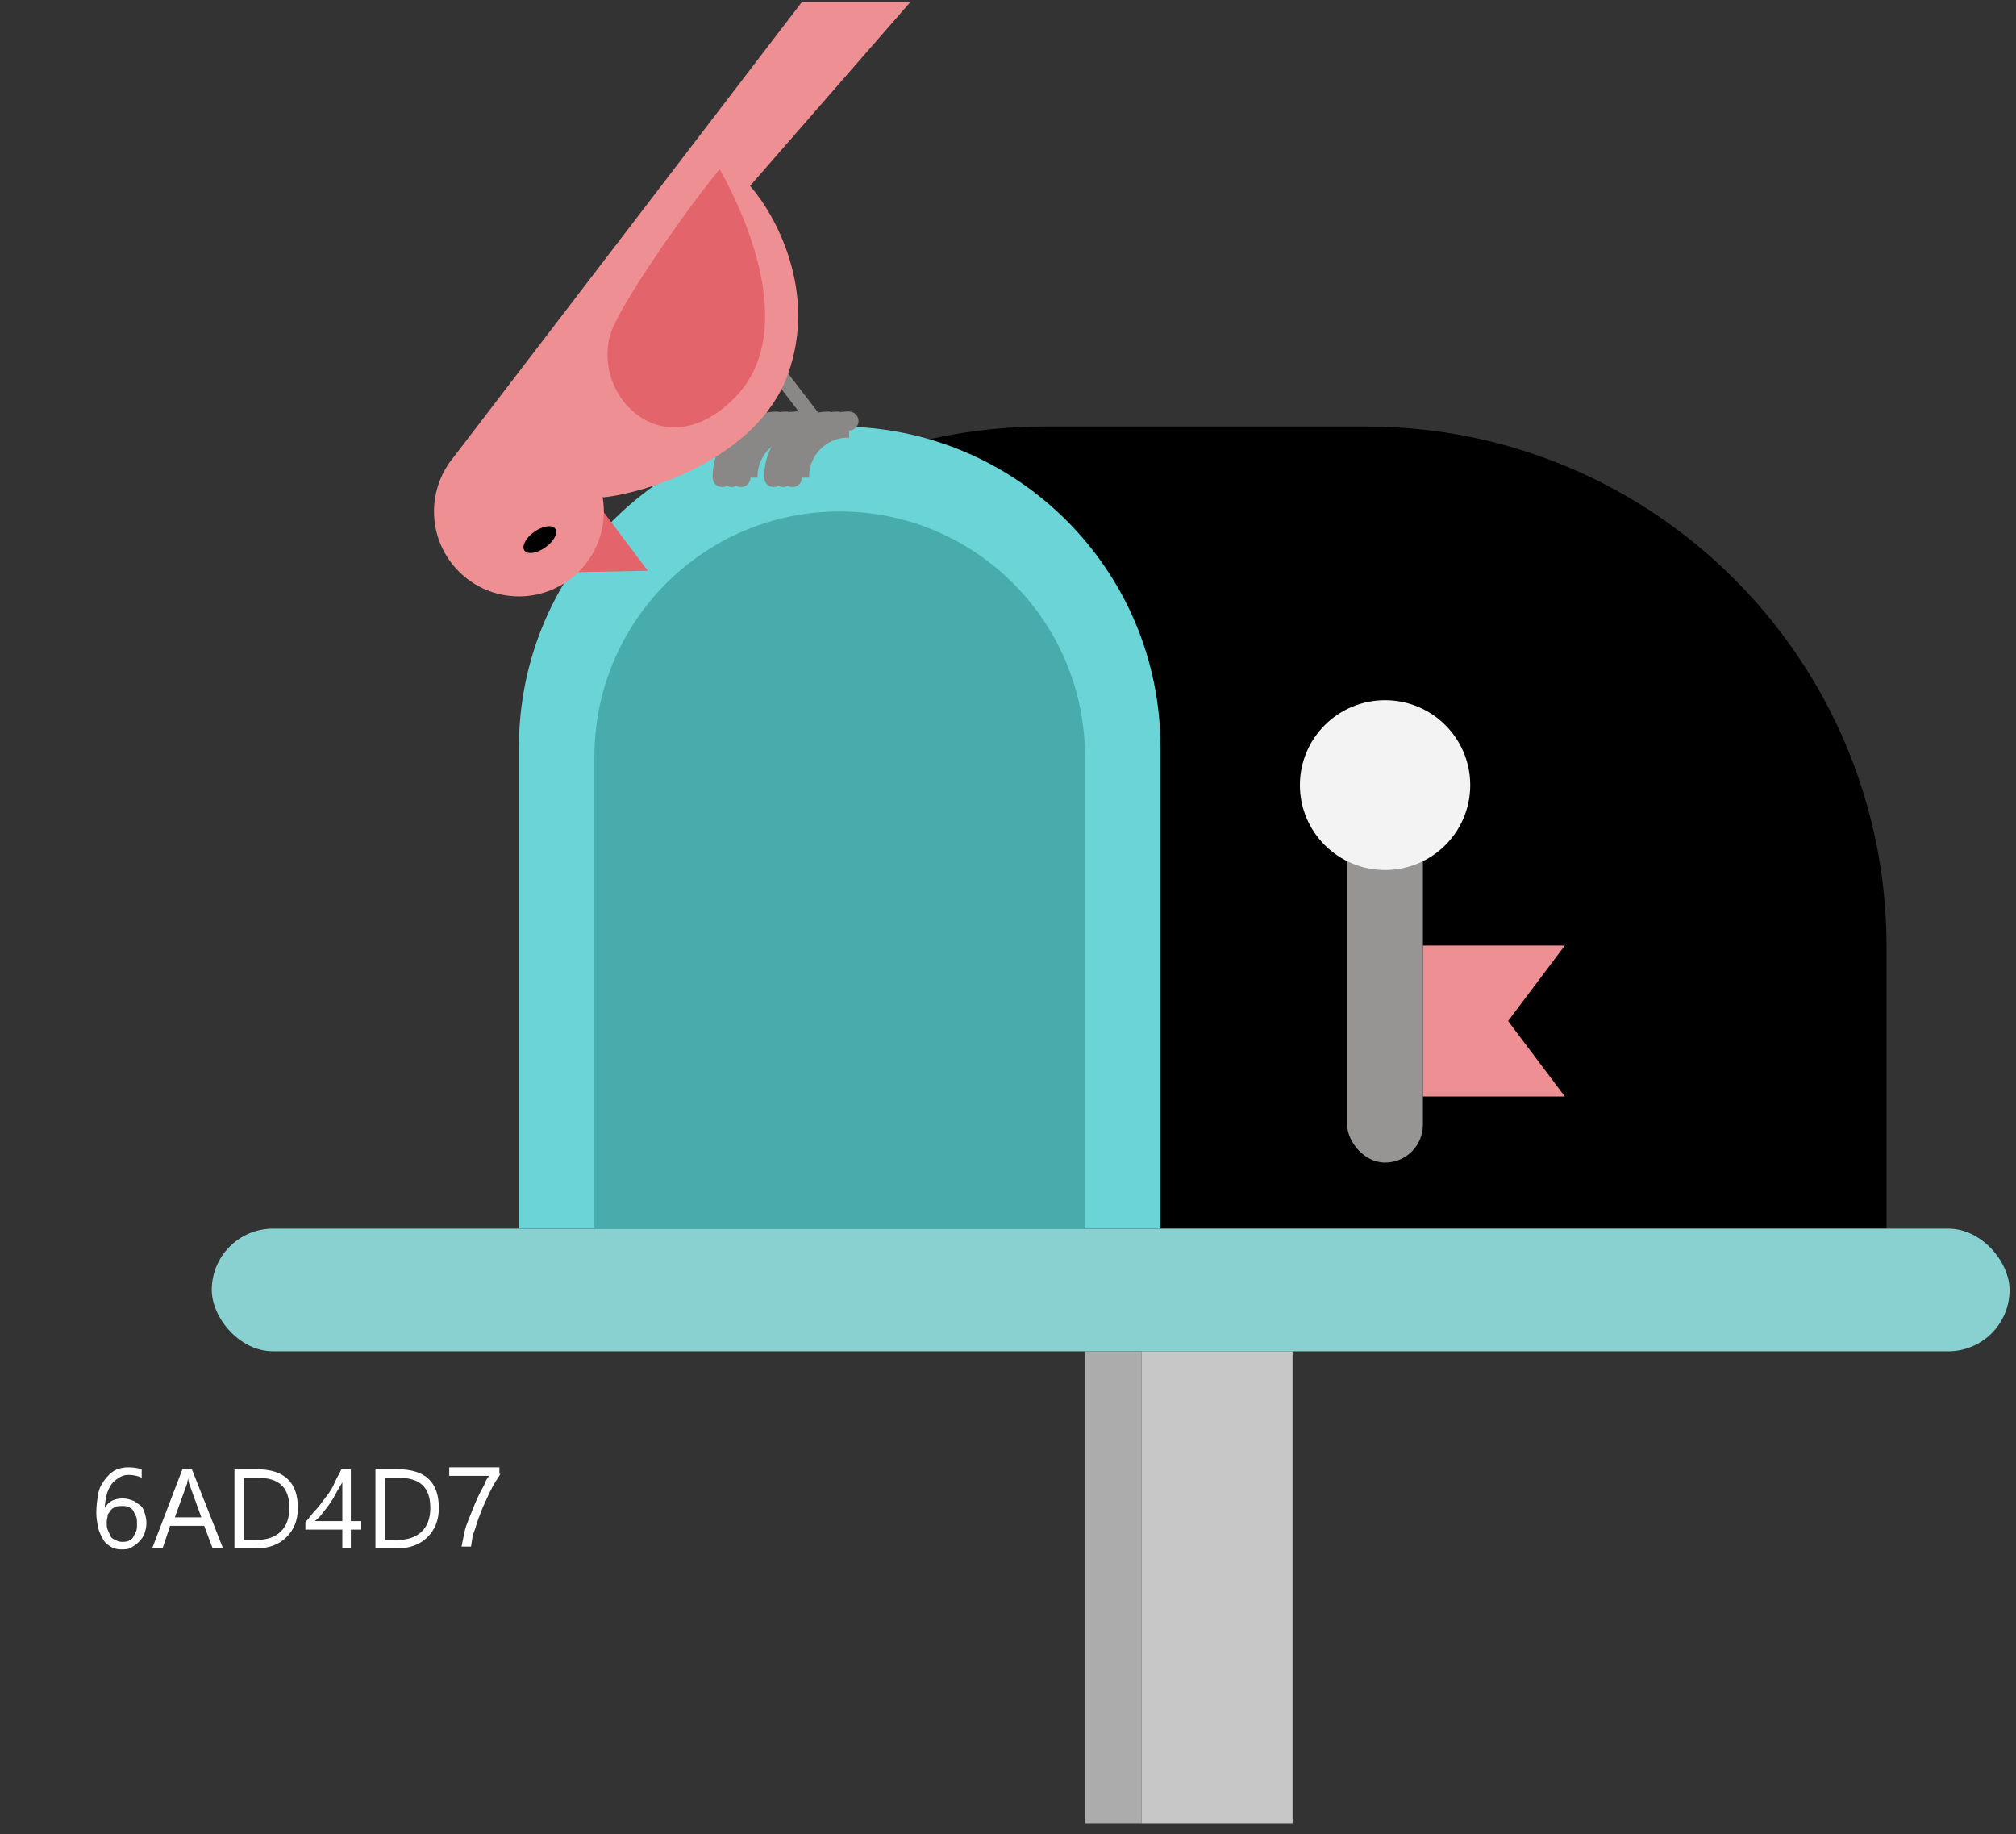 <svg width="155" height="141" viewBox="0 0 155 141" fill="none" xmlns="http://www.w3.org/2000/svg">
        <rect x="0" y="0" width="155" height="141" fill="#333333" stroke="none"/>
        <path d="M11.26 117.081C11.26 117.371 11.188 117.662 11.115 117.879C11.042 118.097 10.896 118.314 10.678 118.532C10.46 118.75 10.315 118.822 10.096 118.967C9.878 119.112 9.587 119.112 9.296 119.112C9.005 119.112 8.714 119.04 8.496 118.895C8.277 118.75 8.059 118.604 7.914 118.314C7.768 118.024 7.623 117.807 7.55 117.444C7.477 117.081 7.404 116.719 7.404 116.283C7.404 115.776 7.477 115.268 7.55 114.833C7.623 114.397 7.841 114.035 8.059 113.744C8.277 113.454 8.568 113.164 8.859 113.019C9.15 112.874 9.514 112.801 9.878 112.801C10.315 112.801 10.605 112.874 10.896 112.946V113.599C10.605 113.454 10.242 113.382 9.878 113.382C9.587 113.382 9.369 113.454 9.15 113.599C8.932 113.744 8.714 113.89 8.568 114.107C8.423 114.325 8.277 114.615 8.205 114.905C8.132 115.195 8.059 115.558 8.059 115.921C8.35 115.413 8.787 115.195 9.441 115.195C9.732 115.195 9.951 115.268 10.169 115.34C10.387 115.413 10.533 115.558 10.751 115.703C10.969 115.848 11.042 116.066 11.115 116.283C11.188 116.501 11.26 116.791 11.26 117.081ZM10.533 117.154C10.533 116.936 10.533 116.719 10.46 116.573C10.387 116.428 10.315 116.283 10.242 116.138C10.169 115.993 10.024 115.921 9.878 115.848C9.732 115.776 9.587 115.775 9.369 115.775C9.223 115.775 9.005 115.776 8.859 115.848C8.714 115.921 8.568 115.993 8.496 116.138C8.423 116.283 8.277 116.356 8.277 116.501C8.277 116.646 8.205 116.791 8.205 117.009C8.205 117.226 8.205 117.444 8.277 117.589C8.35 117.734 8.423 117.952 8.496 118.097C8.568 118.242 8.714 118.314 8.859 118.387C9.005 118.459 9.15 118.532 9.369 118.532C9.514 118.532 9.732 118.532 9.878 118.46C10.024 118.387 10.169 118.314 10.242 118.169C10.315 118.024 10.387 117.879 10.46 117.734C10.533 117.589 10.533 117.371 10.533 117.154Z" fill="white"></path>
        <path d="M17.153 119.04H16.353L15.698 117.299H13.079L12.497 119.04H11.697L14.025 112.946H14.752L17.153 119.04ZM15.48 116.646L14.534 114.035C14.534 113.962 14.461 113.817 14.461 113.599C14.461 113.744 14.389 113.889 14.389 114.035L13.443 116.646H15.48Z" fill="white"></path>
        <path d="M18.026 119.04V112.946H19.699C21.882 112.946 22.9 113.962 22.9 115.921C22.9 116.864 22.609 117.589 22.027 118.169C21.445 118.75 20.645 119.04 19.627 119.04H18.026ZM18.753 113.599V118.387H19.699C20.5 118.387 21.154 118.169 21.591 117.734C22.027 117.299 22.246 116.719 22.246 115.921C22.246 114.325 21.445 113.599 19.772 113.599H18.753Z" fill="white"></path>
        <path d="M26.974 112.946V116.936H27.775V117.589H26.974V119.04H26.32V117.589H23.482V117.009C23.773 116.719 23.992 116.356 24.283 116.066C24.574 115.776 24.792 115.413 25.083 115.05C25.374 114.687 25.592 114.325 25.738 113.962C25.883 113.599 26.101 113.309 26.247 112.946H26.974ZM24.21 116.936H26.32V113.962C26.101 114.325 25.883 114.687 25.738 114.978C25.592 115.268 25.374 115.558 25.228 115.775C25.083 115.993 24.865 116.211 24.719 116.428C24.574 116.646 24.355 116.791 24.21 116.936Z" fill="white"></path>
        <path d="M28.866 119.04V112.946H30.539C32.722 112.946 33.74 113.962 33.74 115.921C33.74 116.864 33.449 117.589 32.867 118.169C32.285 118.75 31.485 119.04 30.466 119.04H28.866ZM29.593 113.599V118.387H30.539C31.34 118.387 31.994 118.169 32.431 117.734C32.867 117.299 33.086 116.719 33.086 115.921C33.086 114.325 32.285 113.599 30.612 113.599H29.593Z" fill="white"></path>
        <path d="M38.469 113.309C38.396 113.454 38.251 113.672 38.105 113.89C37.96 114.107 37.814 114.397 37.669 114.687C37.523 114.978 37.378 115.34 37.232 115.63C37.087 115.921 36.941 116.356 36.796 116.718C36.65 117.081 36.578 117.444 36.432 117.807C36.286 118.169 36.286 118.532 36.214 118.895H35.486C35.559 118.532 35.632 118.169 35.705 117.807C35.777 117.444 35.923 117.081 36.068 116.718C36.214 116.356 36.359 115.993 36.505 115.63C36.65 115.268 36.796 114.978 36.941 114.687C37.087 114.397 37.232 114.18 37.305 113.962C37.378 113.744 37.523 113.599 37.596 113.454H34.541V112.801H38.396V113.309H38.469Z" fill="white"></path>
        <path d="M40.288 72.791C40.288 50.7 58.197 32.791 80.288 32.791H105.049C127.141 32.791 145.049 50.7 145.049 72.791V94.449H40.288V72.791Z" fill="url(#paint0_linear_5250_69230)"></path>
        <rect x="103.581" y="58.18" width="5.82" height="31.192" rx="2.91" fill="#979593"></rect>
        <rect x="16.28" y="94.449" width="138.227" height="9.43" rx="4.715" fill="#89D1D1"></rect>
        <ellipse cx="106.491" cy="60.356" rx="6.548" ry="6.529" fill="#F3F3F3"></ellipse>
        <path fillRule="evenodd" clipRule="evenodd" d="M120.314 72.687H115.949V72.687H109.401V84.293H115.949V84.293H120.314L115.949 78.49L120.314 72.687Z" fill="#EE8F94"></path>
        <rect x="83.42" y="103.879" width="4.352" height="36.269" fill="#ACACAC"></rect>
        <rect x="87.772" y="103.879" width="11.606" height="36.269" fill="#C7C7C7"></rect>
        <path d="M39.896 57.454C39.896 43.833 50.938 32.791 64.56 32.791C78.181 32.791 89.223 43.833 89.223 57.454V94.449H39.896V57.454Z" fill="#6AD4D7"></path>
        <path d="M45.275 37.855L43.245 44.005L49.805 43.877L45.275 37.855Z" fill="#E3646A"></path>
        <rect x="58.368" y="27.682" width="1.139" height="6.529" rx="0.569" transform="rotate(-37.553 58.368 27.682)" fill="#8A8886"></rect>
        <path fillRule="evenodd" clipRule="evenodd" d="M65.285 31.641H65.207C62.446 31.641 60.207 33.88 60.207 36.641V36.719H62.207V36.641C62.207 34.984 63.55 33.641 65.207 33.641H65.285V31.641Z" fill="#8A8886"></path>
        <path fillRule="evenodd" clipRule="evenodd" d="M64.559 31.641H64.482C61.72 31.641 59.482 33.88 59.482 36.641V36.719H60.982V36.641C60.982 34.708 62.549 33.141 64.482 33.141H64.559V31.641Z" fill="#8A8886"></path>
        <path fillRule="evenodd" clipRule="evenodd" d="M63.834 31.641H63.756C60.995 31.641 58.756 33.88 58.756 36.641V36.719H60.256V36.641C60.256 34.708 61.823 33.141 63.756 33.141H63.834V31.641Z" fill="#8A8886"></path>
        <circle cx="65.285" cy="32.366" r="0.725" fill="#8A8886"></circle>
        <circle cx="59.482" cy="36.719" r="0.725" fill="#8A8886"></circle>
        <circle cx="60.933" cy="36.719" r="0.725" fill="#8A8886"></circle>
        <circle cx="60.207" cy="36.719" r="0.725" fill="#8A8886"></circle>
        <rect x="54.404" y="27.682" width="1.139" height="6.529" rx="0.569" transform="rotate(-37.553 54.404 27.682)" fill="#8A8886"></rect>
        <path fillRule="evenodd" clipRule="evenodd" d="M61.321 31.641H61.243C58.482 31.641 56.243 33.88 56.243 36.641V36.719H58.243V36.641C58.243 34.984 59.587 33.641 61.243 33.641H61.321V31.641Z" fill="#8A8886"></path>
        <path fillRule="evenodd" clipRule="evenodd" d="M60.596 31.641H60.518C57.757 31.641 55.518 33.88 55.518 36.641V36.719H57.018V36.641C57.018 34.708 58.585 33.141 60.518 33.141H60.596V31.641Z" fill="#8A8886"></path>
        <path fillRule="evenodd" clipRule="evenodd" d="M59.87 31.641H59.793C57.031 31.641 54.793 33.88 54.793 36.641V36.719H56.293V36.641C56.293 34.708 57.86 33.141 59.793 33.141H59.87V31.641Z" fill="#8A8886"></path>
        <circle cx="61.321" cy="32.366" r="0.725" fill="#8A8886"></circle>
        <circle cx="55.518" cy="36.719" r="0.725" fill="#8A8886"></circle>
        <circle cx="56.969" cy="36.719" r="0.725" fill="#8A8886"></circle>
        <circle cx="56.243" cy="36.719" r="0.725" fill="#8A8886"></circle>
        <path fillRule="evenodd" clipRule="evenodd" d="M34.854 35.172L61.658 0.148H70L57.668 14.293C59.603 16.47 62.891 22.418 60.57 28.801C58.249 35.185 49.81 37.869 46.425 38.231L46.331 38.212C46.393 38.572 46.425 38.942 46.425 39.319C46.425 42.925 43.502 45.848 39.896 45.848C36.291 45.848 33.368 42.925 33.368 39.319C33.368 37.978 33.772 36.731 34.466 35.695L34.456 35.693L34.57 35.544C34.66 35.416 34.755 35.292 34.854 35.172Z" fill="#EE8F94"></path>
        <path d="M46.906 25.779C47.485 23.679 52.573 16.354 55.331 13.004C57.831 17.479 61.14 25.861 56.487 30.58C51.136 36.006 45.569 30.619 46.906 25.779Z" fill="#E3646A"></path>
        <ellipse cx="41.505" cy="41.483" rx="1.451" ry="0.735" transform="rotate(-35.305 41.505 41.483)" fill="black"></ellipse>
        <path d="M45.7 58.179C45.7 47.763 54.143 39.319 64.56 39.319C74.976 39.319 83.42 47.763 83.42 58.179V94.449H45.7V58.179Z" fill="#49ACAC"></path>
        <defs>
          <linearGradient id="paint0_linear_5250_69230" x1="92.669" y1="32.791" x2="92.669" y2="94.449" gradientUnits="userSpaceOnUse">
            <stop stopColor="#B8EEEE"></stop>
            <stop offset="1" stopColor="#69BDBD"></stop>
          </linearGradient>
        </defs>
      </svg>